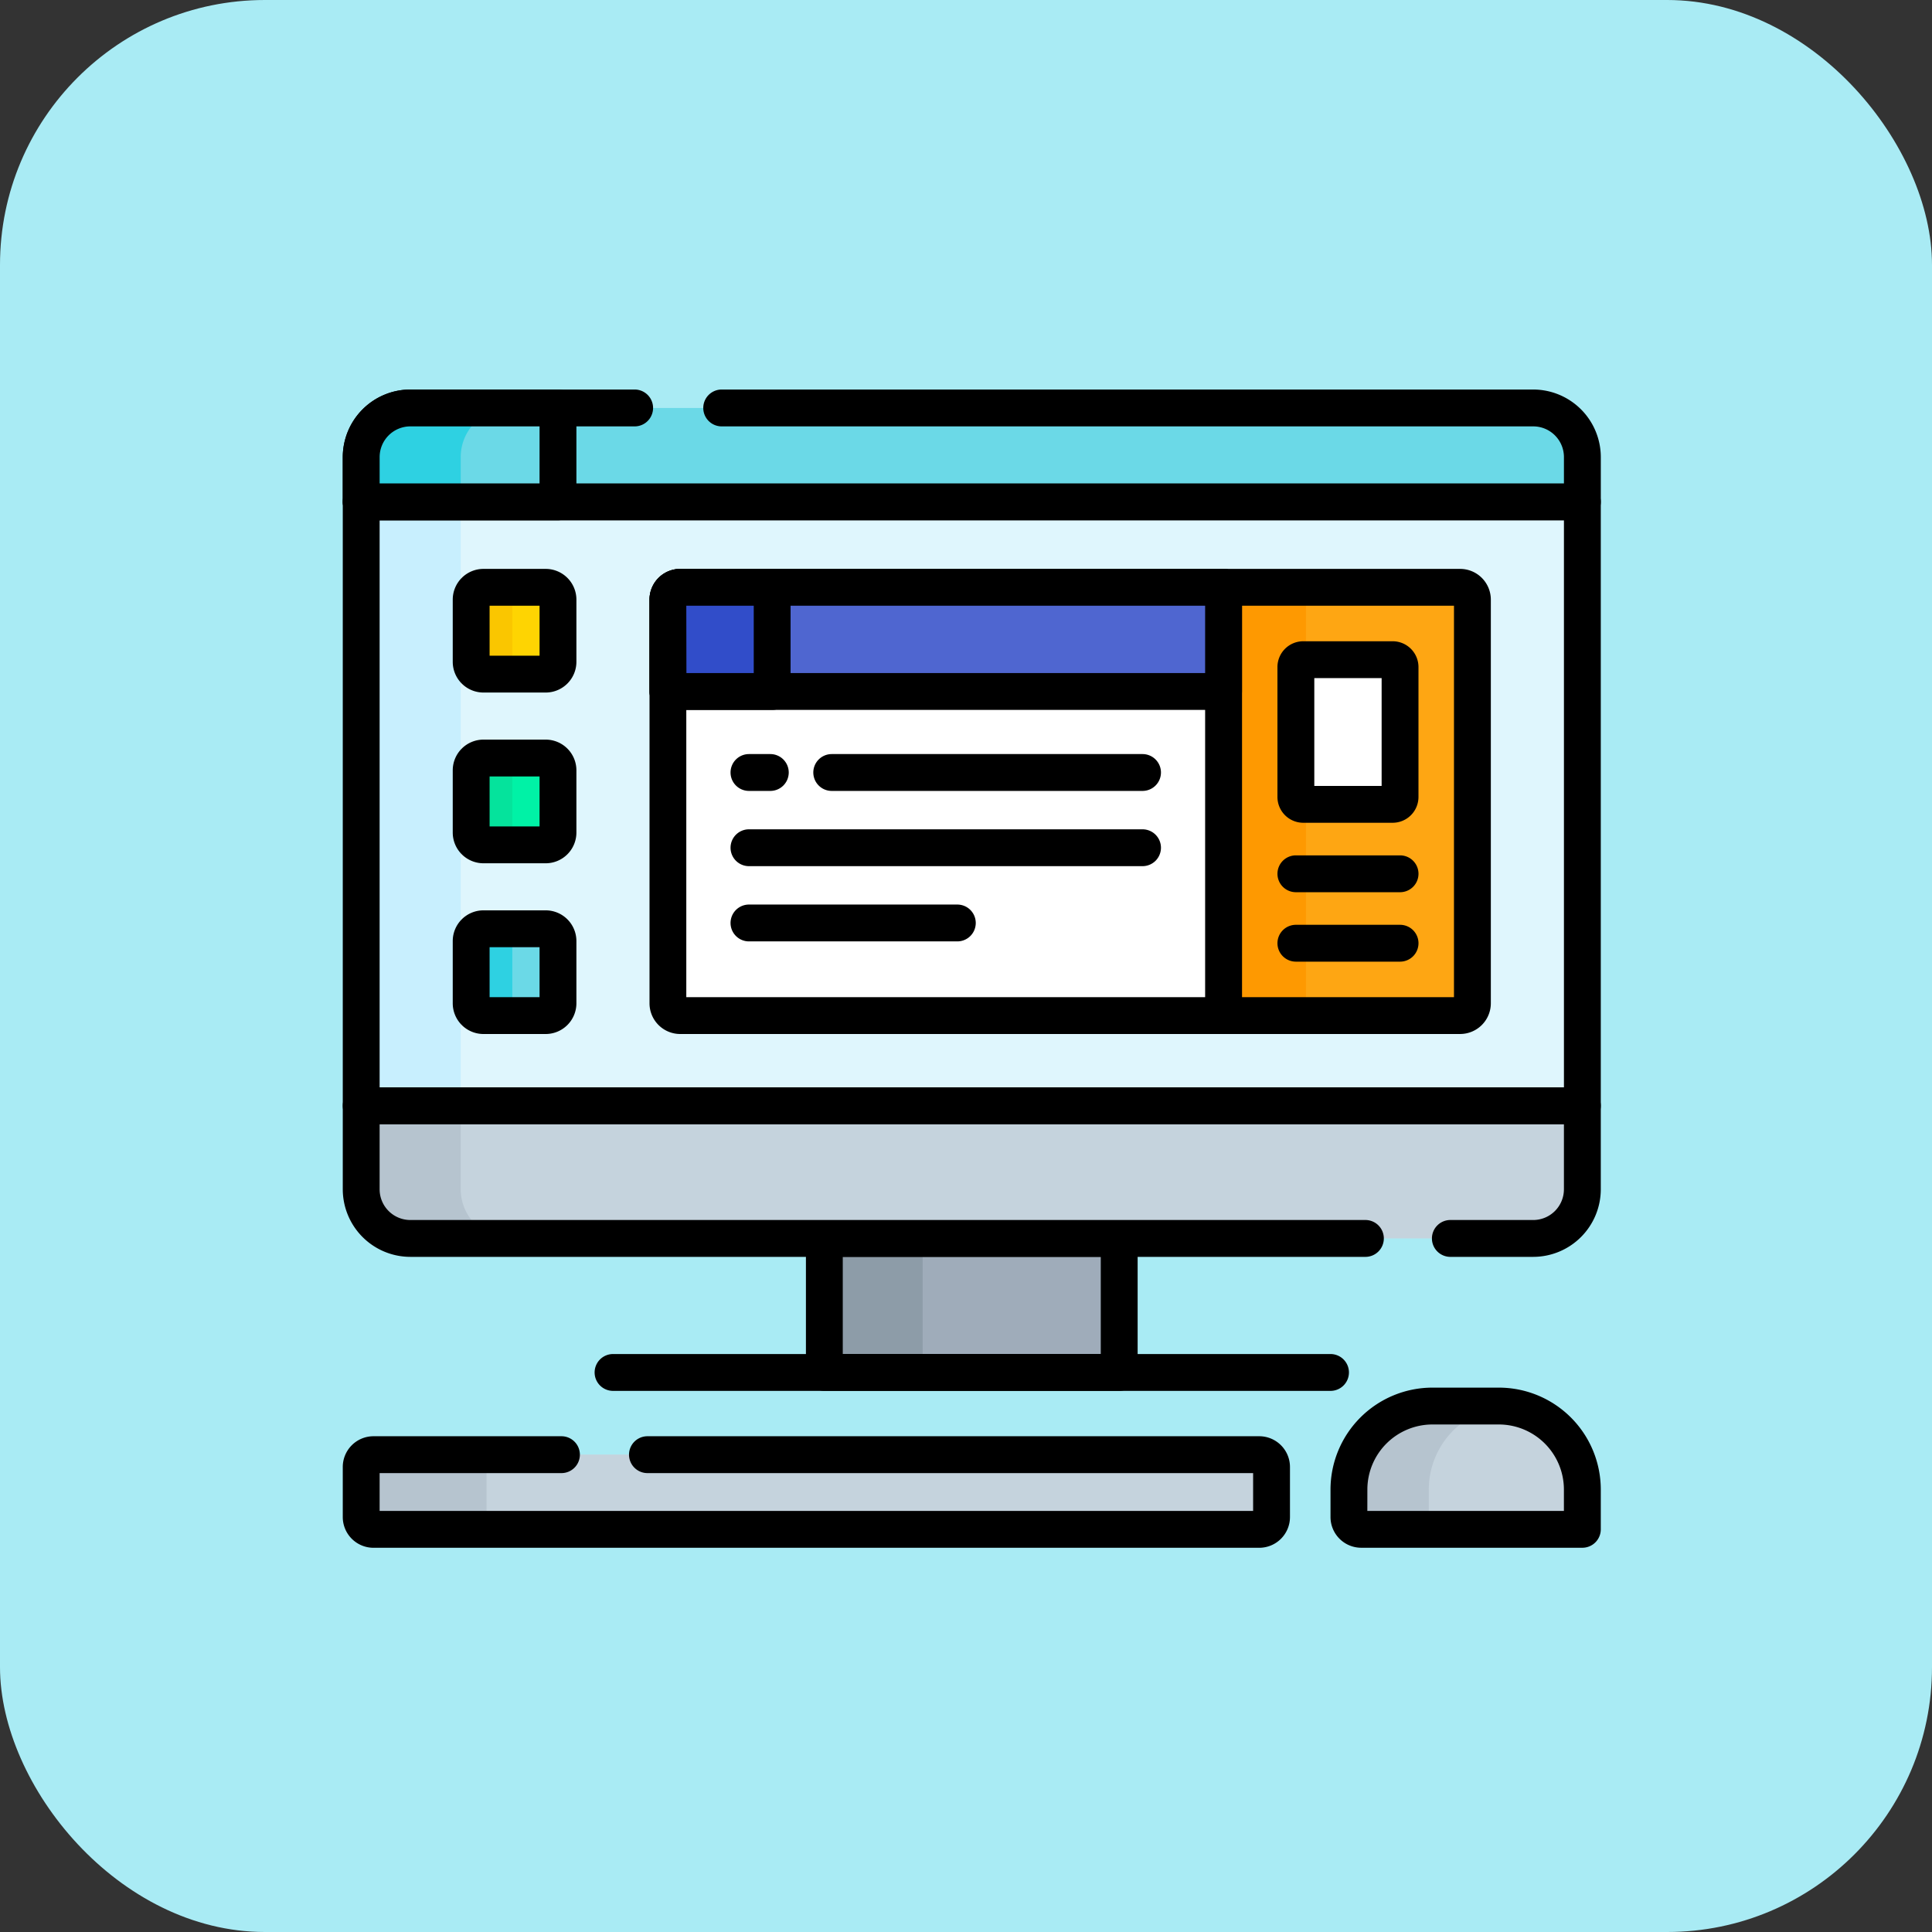 <svg xmlns="http://www.w3.org/2000/svg" width="124" height="124" viewBox="0 0 124 124">
  <rect x="0" y="0" width="124" height="124" fill="#333333" stroke="none"/>
  <g id="Grupo_99738" data-name="Grupo 99738" transform="translate(-388 -884)">
    <rect id="Rectángulo_33878" data-name="Rectángulo 33878" width="124" height="124" rx="17" transform="translate(388 884)" fill="#a9ebf4"/>
    <g id="escritorio" transform="translate(410 888.701)">
      <g id="Grupo_99737" data-name="Grupo 99737" transform="translate(0 20.299)">
        <rect id="Rectángulo_33887" data-name="Rectángulo 33887" width="18.924" height="8.603" transform="translate(30.909 54.485)" fill="#9facba"/>
        <rect id="Rectángulo_33888" data-name="Rectángulo 33888" width="6.308" height="8.603" transform="translate(30.909 54.485)" fill="#8d9ca8"/>
        <path id="Rectángulo_33889" data-name="Rectángulo 33889" d="M-6.317-7.5H12.607a1.183,1.183,0,0,1,1.183,1.183v8.6a1.183,1.183,0,0,1-1.183,1.183H-6.317A1.183,1.183,0,0,1-7.5,2.286v-8.6A1.183,1.183,0,0,1-6.317-7.5ZM11.424-5.135H-5.135V1.1H11.424Z" transform="translate(37.226 60.802)"/>
        <path id="Trazado_106868" data-name="Trazado 106868" d="M7.5,317.161a3.154,3.154,0,0,0,3.154,3.154H82.723a3.154,3.154,0,0,0,3.154-3.154V311.8H7.5Z" transform="translate(-6.317 -265.83)" fill="#c5d3dd"/>
        <path id="Trazado_106869" data-name="Trazado 106869" d="M13.887,317.161V311.8H7.5v5.362a3.154,3.154,0,0,0,3.154,3.154h6.387A3.154,3.154,0,0,1,13.887,317.161Z" transform="translate(-6.317 -265.83)" fill="#b6c4cf"/>
        <path id="Trazado_106870" data-name="Trazado 106870" d="M76.405,315.18H71.122a1.183,1.183,0,1,1,0-2.365h5.283a1.973,1.973,0,0,0,1.971-1.971v-4.179H2.365v4.179a1.973,1.973,0,0,0,1.971,1.971H65.6a1.183,1.183,0,1,1,0,2.365H4.337A4.342,4.342,0,0,1,0,310.844v-5.362A1.183,1.183,0,0,1,1.183,304.3H79.559a1.183,1.183,0,0,1,1.183,1.183v5.362A4.342,4.342,0,0,1,76.405,315.18Z" transform="translate(0 -259.512)"/>
        <path id="Línea_107" data-name="Línea 107" d="M39.731-5.135H-6.317A1.183,1.183,0,0,1-7.5-6.317,1.183,1.183,0,0,1-6.317-7.5H39.731a1.183,1.183,0,0,1,1.183,1.183A1.183,1.183,0,0,1,39.731-5.135Z" transform="translate(23.664 69.405)"/>
        <rect id="Rectángulo_33890" data-name="Rectángulo 33890" width="78.377" height="38.759" transform="translate(1.183 7.21)" fill="#dff6fd"/>
        <rect id="Rectángulo_33891" data-name="Rectángulo 33891" width="6.387" height="38.759" transform="translate(1.183 7.21)" fill="#c8effe"/>
        <path id="Rectángulo_33892" data-name="Rectángulo 33892" d="M-6.317-7.5H72.059a1.183,1.183,0,0,1,1.183,1.183V32.442a1.183,1.183,0,0,1-1.183,1.183H-6.317A1.183,1.183,0,0,1-7.5,32.442V-6.317A1.183,1.183,0,0,1-6.317-7.5ZM70.877-5.135H-5.135V31.259H70.877Z" transform="translate(7.5 13.527)"/>
        <path id="Trazado_106871" data-name="Trazado 106871" d="M82.723,27.8H10.654A3.154,3.154,0,0,0,7.5,30.953v2.873H85.877V30.953A3.154,3.154,0,0,0,82.723,27.8Z" transform="translate(-6.317 -26.616)" fill="#6bd9e7"/>
        <path id="Trazado_106872" data-name="Trazado 106872" d="M79.559,28.692H1.183A1.183,1.183,0,0,1,0,27.509V24.636A4.342,4.342,0,0,1,4.337,20.3h14.43a1.183,1.183,0,0,1,0,2.365H4.337a1.973,1.973,0,0,0-1.971,1.971v1.691H78.377V24.636a1.973,1.973,0,0,0-1.971-1.971H24.286a1.183,1.183,0,0,1,0-2.365h52.12a4.342,4.342,0,0,1,4.337,4.337v2.873A1.183,1.183,0,0,1,79.559,28.692Z" transform="translate(0 -20.299)"/>
        <path id="Trazado_106873" data-name="Trazado 106873" d="M10.654,27.8A3.154,3.154,0,0,0,7.5,30.953v2.873H20.129V27.8Z" transform="translate(-6.317 -26.616)" fill="#6bd9e7"/>
        <path id="Trazado_106874" data-name="Trazado 106874" d="M17.041,27.8H10.654A3.154,3.154,0,0,0,7.5,30.953v2.873h6.387V30.953A3.154,3.154,0,0,1,17.041,27.8Z" transform="translate(-6.317 -26.616)" fill="#2ed1e2"/>
        <path id="Trazado_106875" data-name="Trazado 106875" d="M4.337,20.3h9.475a1.183,1.183,0,0,1,1.183,1.183v6.027a1.183,1.183,0,0,1-1.183,1.183H1.183A1.183,1.183,0,0,1,0,27.509V24.636A4.342,4.342,0,0,1,4.337,20.3Zm8.293,2.365H4.337a1.973,1.973,0,0,0-1.971,1.971v1.691H12.629Z" transform="translate(0 -20.299)"/>
        <g id="Grupo_99736" data-name="Grupo 99736" transform="translate(7.058 11.512)">
          <path id="Trazado_106876" data-name="Trazado 106876" d="M358.462,100.8v27.487h15.184a.788.788,0,0,0,.789-.788v-25.91a.788.788,0,0,0-.789-.788Z" transform="translate(-308.99 -99.616)" fill="#fea613"/>
          <rect id="Rectángulo_33893" data-name="Rectángulo 33893" width="5.289" height="27.488" transform="translate(49.472 1.183)" fill="#fe9901"/>
          <path id="Trazado_106877" data-name="Trazado 106877" d="M352.145,93.3h15.184A1.973,1.973,0,0,1,369.3,95.27v25.91a1.973,1.973,0,0,1-1.971,1.971H352.145a1.183,1.183,0,0,1-1.183-1.183V94.482A1.183,1.183,0,0,1,352.145,93.3Zm14.79,2.365H353.327v25.122h13.607Z" transform="translate(-302.673 -93.299)"/>
          <path id="Trazado_106878" data-name="Trazado 106878" d="M387.905,139.055v-8.34a.473.473,0,0,1,.473-.473h5.74a.473.473,0,0,1,.473.473v8.34a.473.473,0,0,1-.473.473h-5.74A.473.473,0,0,1,387.905,139.055Z" transform="translate(-333.79 -124.416)" fill="#fff"/>
          <path id="Trazado_106878_-_Contorno" data-name="Trazado 106878 - Contorno" d="M387.8,134.394h-5.74a1.658,1.658,0,0,1-1.656-1.656V124.4a1.658,1.658,0,0,1,1.656-1.656h5.74a1.658,1.658,0,0,1,1.656,1.656v8.34A1.658,1.658,0,0,1,387.8,134.394Zm-5.03-2.365h4.321v-6.921h-4.321Z" transform="translate(-327.473 -118.099)"/>
          <g id="Grupo_99734" data-name="Grupo 99734" transform="translate(1.183 1.183)">
            <path id="Trazado_106879" data-name="Trazado 106879" d="M57.037,106.371H53.042a.788.788,0,0,1-.788-.788v-3.995a.788.788,0,0,1,.788-.788h3.995a.789.789,0,0,1,.788.788v3.995A.789.789,0,0,1,57.037,106.371Z" transform="translate(-52.254 -100.799)" fill="#fed402"/>
            <path id="Trazado_106880" data-name="Trazado 106880" d="M54.895,105.582v-3.995a.789.789,0,0,1,.788-.788H53.042a.788.788,0,0,0-.788.788v3.995a.788.788,0,0,0,.788.788h2.641A.789.789,0,0,1,54.895,105.582Z" transform="translate(-52.254 -100.799)" fill="#fac600"/>
            <path id="Trazado_106881" data-name="Trazado 106881" d="M57.037,175.857H53.042a.788.788,0,0,1-.788-.788v-3.995a.788.788,0,0,1,.788-.788h3.995a.788.788,0,0,1,.788.788v3.995A.789.789,0,0,1,57.037,175.857Z" transform="translate(-52.254 -159.327)" fill="#00f2a6"/>
            <path id="Trazado_106882" data-name="Trazado 106882" d="M54.895,175.067v-3.995a.789.789,0,0,1,.788-.788H53.042a.788.788,0,0,0-.788.788v3.995a.788.788,0,0,0,.788.788h2.641A.788.788,0,0,1,54.895,175.067Z" transform="translate(-52.254 -159.326)" fill="#05e39c"/>
            <path id="Trazado_106883" data-name="Trazado 106883" d="M57.037,245.342H53.042a.788.788,0,0,1-.788-.788v-3.995a.788.788,0,0,1,.788-.788h3.995a.789.789,0,0,1,.788.788v3.995A.789.789,0,0,1,57.037,245.342Z" transform="translate(-52.254 -217.854)" fill="#6bd9e7"/>
            <path id="Trazado_106884" data-name="Trazado 106884" d="M54.895,244.553v-3.995a.789.789,0,0,1,.788-.788H53.042a.788.788,0,0,0-.788.788v3.995a.788.788,0,0,0,.788.788h2.641A.788.788,0,0,1,54.895,244.553Z" transform="translate(-52.254 -217.854)" fill="#2ed1e2"/>
          </g>
          <g id="Grupo_99735" data-name="Grupo 99735">
            <path id="Trazado_106885" data-name="Trazado 106885" d="M50.72,101.236H46.725a1.973,1.973,0,0,1-1.971-1.971V95.27A1.973,1.973,0,0,1,46.725,93.3H50.72a1.973,1.973,0,0,1,1.971,1.971v3.995A1.974,1.974,0,0,1,50.72,101.236Zm-3.6-2.365h3.206V95.664H47.119Z" transform="translate(-44.754 -93.299)"/>
            <path id="Trazado_106886" data-name="Trazado 106886" d="M50.72,170.722H46.725a1.973,1.973,0,0,1-1.971-1.971v-3.995a1.973,1.973,0,0,1,1.971-1.971H50.72a1.973,1.973,0,0,1,1.971,1.971v3.995A1.974,1.974,0,0,1,50.72,170.722Zm-3.6-2.365h3.206V165.15H47.119Z" transform="translate(-44.754 -151.827)"/>
            <path id="Trazado_106887" data-name="Trazado 106887" d="M50.72,240.207H46.725a1.973,1.973,0,0,1-1.971-1.971v-3.995a1.973,1.973,0,0,1,1.971-1.971H50.72a1.973,1.973,0,0,1,1.971,1.971v3.995A1.974,1.974,0,0,1,50.72,240.207Zm-3.6-2.365h3.206v-3.206H47.119Z" transform="translate(-44.754 -210.354)"/>
          </g>
          <path id="Trazado_106888" data-name="Trazado 106888" d="M168,128.286H133.128a.788.788,0,0,1-.788-.788v-25.91a.788.788,0,0,1,.788-.788H168Z" transform="translate(-118.527 -99.616)" fill="#fff"/>
          <path id="Trazado_106889" data-name="Trazado 106889" d="M161.681,123.152H126.81a1.973,1.973,0,0,1-1.971-1.971V95.27A1.973,1.973,0,0,1,126.81,93.3h34.871a1.183,1.183,0,0,1,1.183,1.183v27.488A1.183,1.183,0,0,1,161.681,123.152ZM127.2,120.786H160.5V95.664H127.2Z" transform="translate(-112.21 -93.299)"/>
          <path id="Línea_108" data-name="Línea 108" d="M13.63-5.135H-6.317A1.183,1.183,0,0,1-7.5-6.317,1.183,1.183,0,0,1-6.317-7.5H13.63a1.183,1.183,0,0,1,1.183,1.183A1.183,1.183,0,0,1,13.63-5.135Z" transform="translate(30.642 19.386)"/>
          <path id="Línea_109" data-name="Línea 109" d="M-4.948-5.135h-1.37A1.183,1.183,0,0,1-7.5-6.317,1.183,1.183,0,0,1-6.317-7.5h1.37A1.183,1.183,0,0,1-3.765-6.317,1.183,1.183,0,0,1-4.948-5.135Z" transform="translate(25.33 19.386)"/>
          <path id="Línea_110" data-name="Línea 110" d="M18.942-5.135H-6.317A1.183,1.183,0,0,1-7.5-6.317,1.183,1.183,0,0,1-6.317-7.5H18.942a1.183,1.183,0,0,1,1.183,1.183A1.183,1.183,0,0,1,18.942-5.135Z" transform="translate(25.33 24.215)"/>
          <path id="Línea_111" data-name="Línea 111" d="M7.055-5.135H-6.317A1.183,1.183,0,0,1-7.5-6.317,1.183,1.183,0,0,1-6.317-7.5H7.055A1.183,1.183,0,0,1,8.238-6.317,1.183,1.183,0,0,1,7.055-5.135Z" transform="translate(25.33 29.044)"/>
          <path id="Trazado_106890" data-name="Trazado 106890" d="M168,107.485h-35.66v-5.9a.788.788,0,0,1,.788-.788H168Z" transform="translate(-118.527 -99.616)" fill="#4f66d0"/>
          <path id="Trazado_106891" data-name="Trazado 106891" d="M161.681,102.351H126.022a1.183,1.183,0,0,1-1.183-1.183v-5.9A1.973,1.973,0,0,1,126.81,93.3h34.871a1.183,1.183,0,0,1,1.183,1.183v6.686A1.183,1.183,0,0,1,161.681,102.351ZM127.2,99.985H160.5V95.665H127.2Z" transform="translate(-112.21 -93.299)"/>
          <path id="Trazado_106892" data-name="Trazado 106892" d="M139.025,107.485h-6.686v-5.9a.788.788,0,0,1,.788-.788h5.9Z" transform="translate(-118.527 -99.616)" fill="#314dc9"/>
          <path id="Trazado_106893" data-name="Trazado 106893" d="M132.708,102.351h-6.686a1.183,1.183,0,0,1-1.183-1.183v-5.9A1.973,1.973,0,0,1,126.81,93.3h5.9a1.183,1.183,0,0,1,1.183,1.183v6.686A1.183,1.183,0,0,1,132.708,102.351Zm-5.5-2.365h4.321V95.665H127.2Z" transform="translate(-112.21 -93.299)"/>
          <path id="Línea_112" data-name="Línea 112" d="M.369-5.135H-6.317A1.183,1.183,0,0,1-7.5-6.317,1.183,1.183,0,0,1-6.317-7.5H.369A1.183,1.183,0,0,1,1.552-6.317,1.183,1.183,0,0,1,.369-5.135Z" transform="translate(60.432 30.344)"/>
          <path id="Línea_113" data-name="Línea 113" d="M.369-5.135H-6.317A1.183,1.183,0,0,1-7.5-6.317,1.183,1.183,0,0,1-6.317-7.5H.369A1.183,1.183,0,0,1,1.552-6.317,1.183,1.183,0,0,1,.369-5.135Z" transform="translate(60.432 25.887)"/>
        </g>
      </g>
      <path id="Trazado_106894" data-name="Trazado 106894" d="M65.139,458.593H8.288A.789.789,0,0,1,7.5,457.8v-3.217a.789.789,0,0,1,.788-.789H65.139a.789.789,0,0,1,.788.789V457.8A.789.789,0,0,1,65.139,458.593Z" transform="translate(-6.317 -365.137)" fill="#c5d3dd"/>
      <path id="Trazado_106895" data-name="Trazado 106895" d="M15.543,457.8v-3.217a.789.789,0,0,1,.788-.789H8.288a.789.789,0,0,0-.788.789V457.8a.789.789,0,0,0,.788.788h8.043A.789.789,0,0,1,15.543,457.8Z" transform="translate(-6.317 -365.137)" fill="#b6c4cf"/>
      <path id="Trazado_106896" data-name="Trazado 106896" d="M58.822,453.459H1.971A1.973,1.973,0,0,1,0,451.488V448.27A1.973,1.973,0,0,1,1.971,446.3H14.035a1.183,1.183,0,0,1,0,2.366H2.365v2.429H58.428v-2.429H19.555a1.183,1.183,0,0,1,0-2.366H58.822a1.973,1.973,0,0,1,1.971,1.971v3.217A1.973,1.973,0,0,1,58.822,453.459Z" transform="translate(0 -358.82)"/>
      <path id="Trazado_106897" data-name="Trazado 106897" d="M424.481,441.936H410.288a.789.789,0,0,1-.788-.789V439.38a5.357,5.357,0,0,1,5.357-5.357h4.267a5.357,5.357,0,0,1,5.357,5.357v2.556Z" transform="translate(-344.922 -348.48)" fill="#c5d3dd"/>
      <path id="Trazado_106898" data-name="Trazado 106898" d="M414.624,441.148V439.38a5.357,5.357,0,0,1,4.928-5.339c-.142-.011-.285-.019-.429-.019h-4.267a5.357,5.357,0,0,0-5.357,5.357v1.767a.789.789,0,0,0,.788.789h5.125A.789.789,0,0,1,414.624,441.148Z" transform="translate(-344.921 -348.48)" fill="#b6c4cf"/>
      <path id="Trazado_106899" data-name="Trazado 106899" d="M418.164,436.8H403.971A1.973,1.973,0,0,1,402,434.83v-1.767a6.547,6.547,0,0,1,6.54-6.54h4.267a6.547,6.547,0,0,1,6.54,6.54v2.556A1.183,1.183,0,0,1,418.164,436.8Zm-13.8-2.365h12.616v-1.373a4.179,4.179,0,0,0-4.174-4.174H408.54a4.179,4.179,0,0,0-4.174,4.174Z" transform="translate(-338.605 -342.163)"/>
    </g>
  </g>
</svg>
